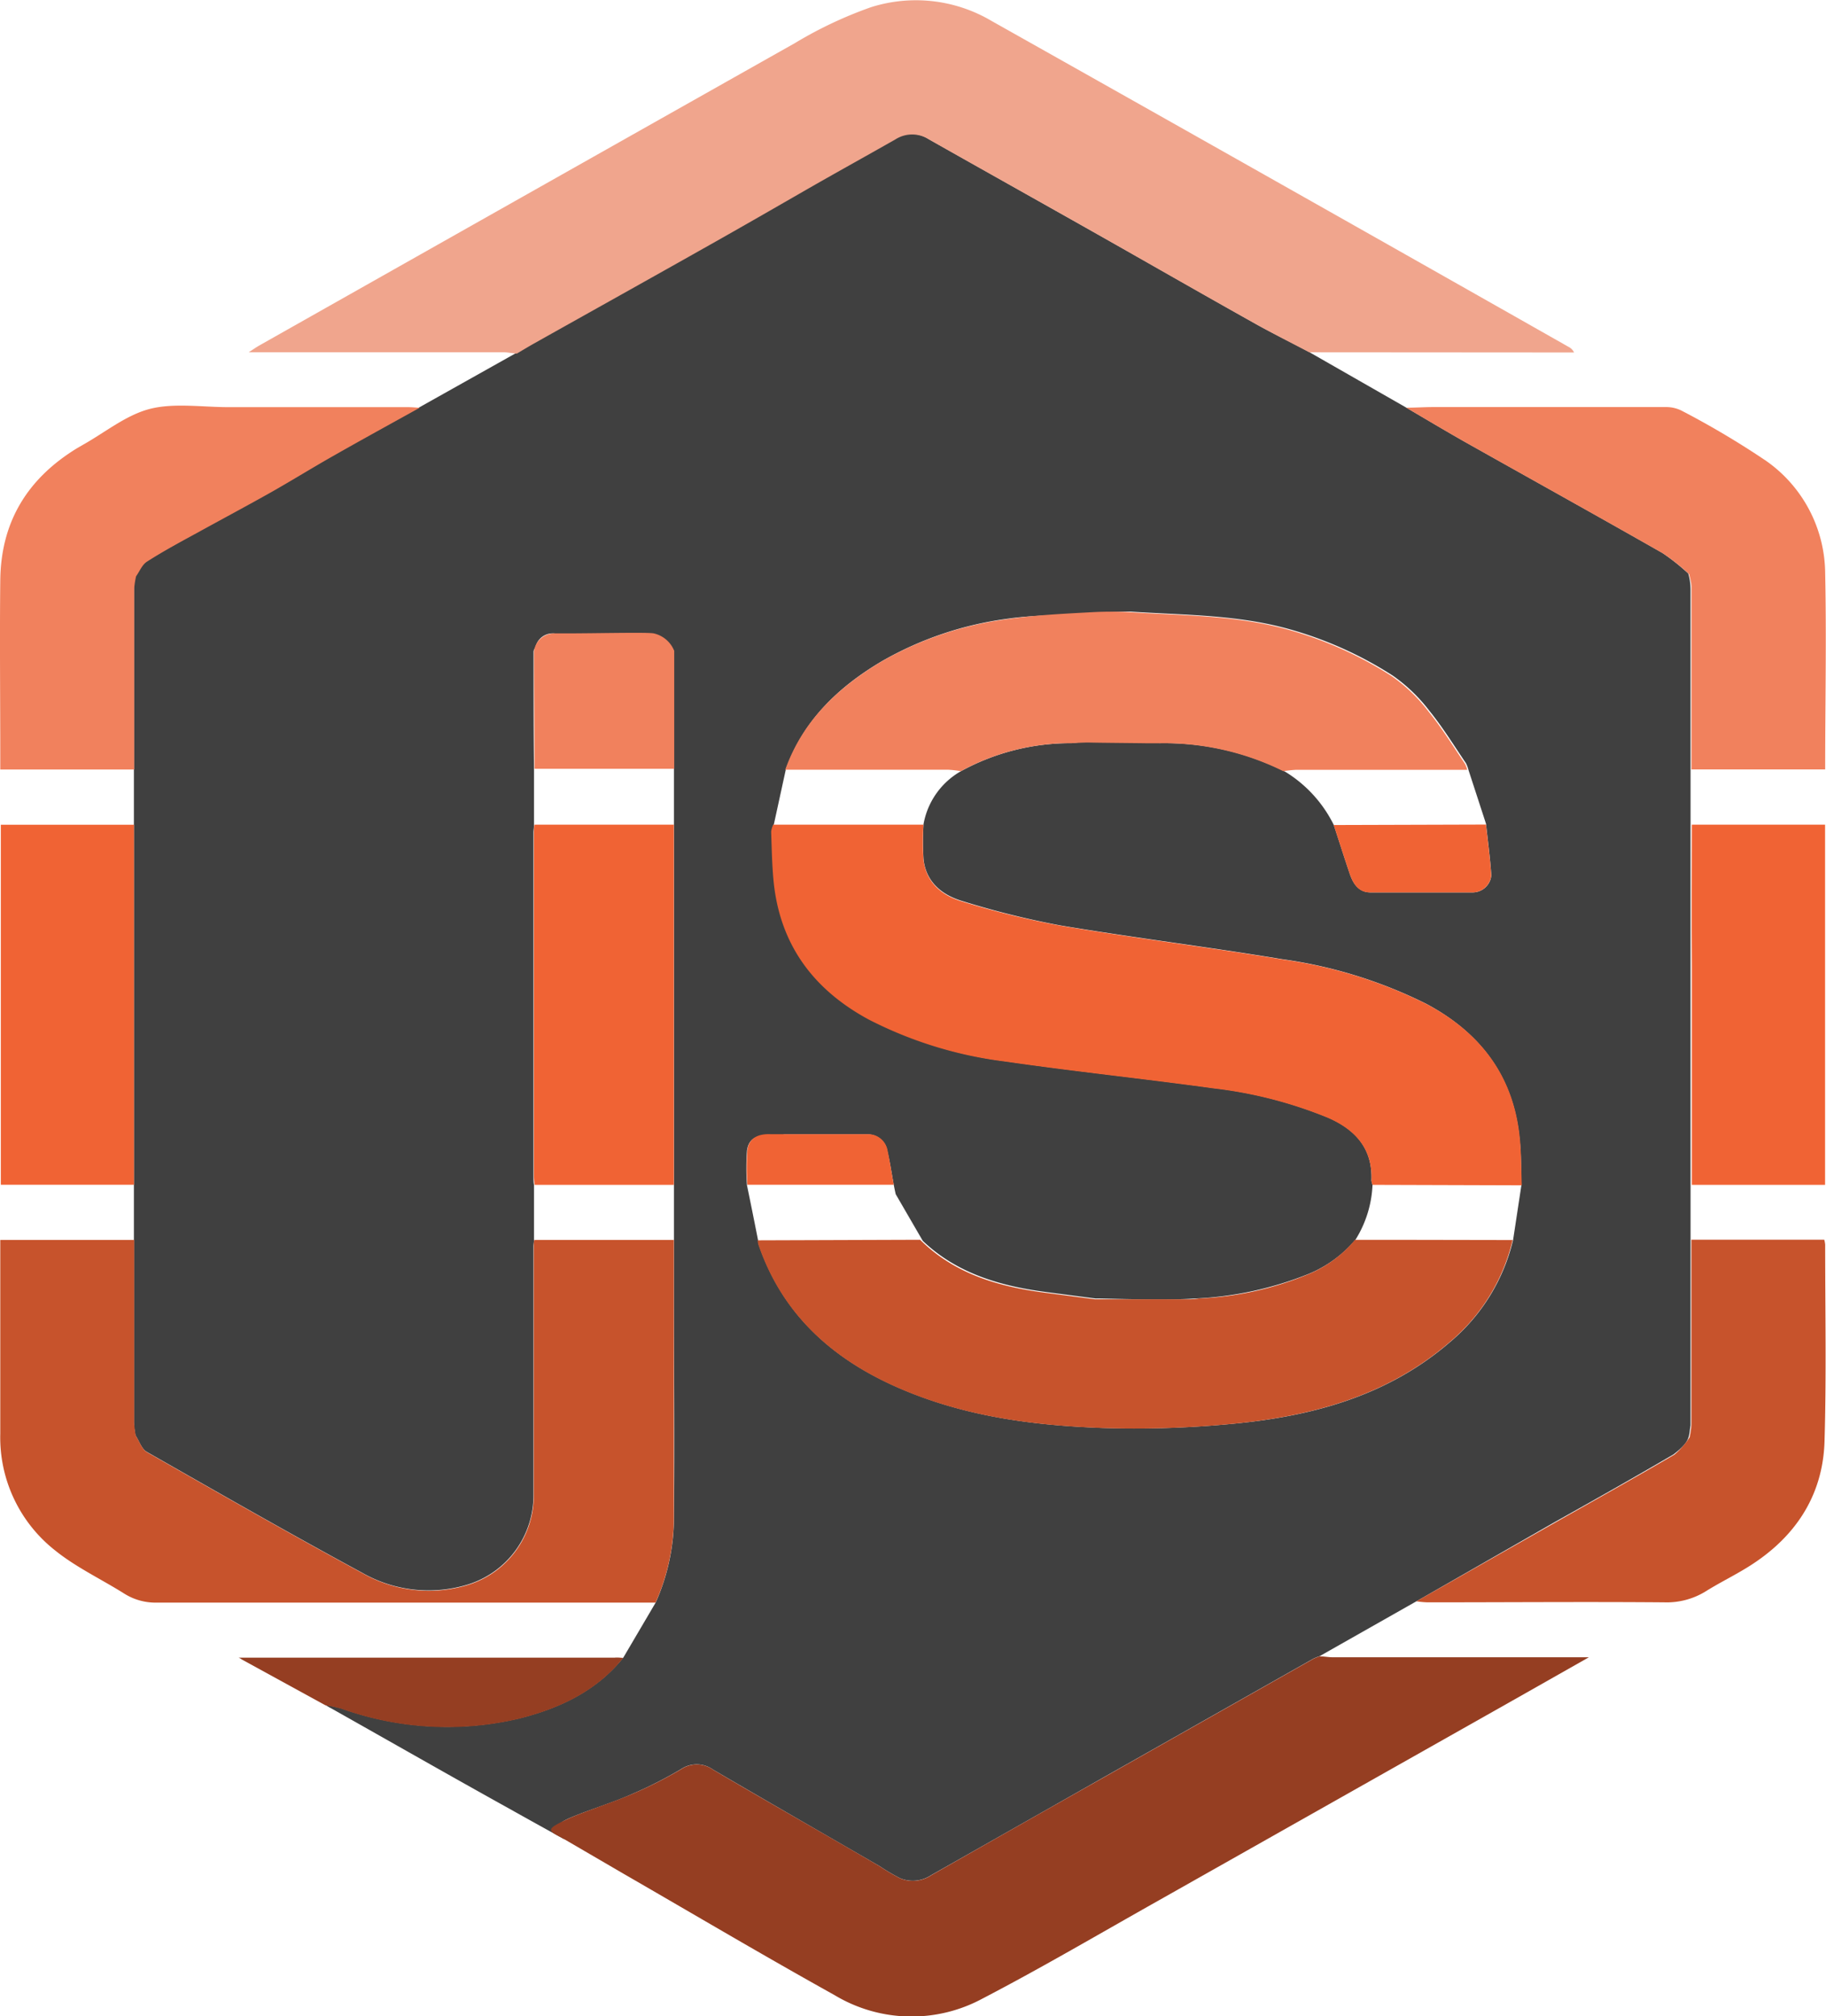 <svg xmlns="http://www.w3.org/2000/svg" viewBox="0 0 199.52 220.23"><defs><style>.a{fill:#404040;}.b{fill:#f0a58d;}.c{fill:#953e22;}.d{fill:#c7532c;}.e{fill:#f1815d;}.f{fill:#f06334;}</style></defs><title>nodejs40</title><path class="a" d="M923.52,629c-2-1.1-4-2.21-6-3.33-6.61-3.67-12.93-7.28-19.53-11a3.44,3.44,0,0,1-.58-.35,16.07,16.07,0,0,1,1.73.37,34.27,34.27,0,0,0,19.39,1.1c4.44-1.11,8.46-3,11.41-6.65l3.53-6a22.86,22.86,0,0,0,2-9.15c.08-8.19,0-16.39,0-24.59,0-2,0-3.91,0-5.87v-6c0-.48,0-1,0-1.44q0-18.23,0-36.46c0-.48,0-1,0-1.44v-6q0-6.43,0-12.87c0-.22-.21-.39-.28-.61-.48-.38-.89-.81-1.36-1.19a4.4,4.4,0,0,0-1-.22c-3.44,0-6.88,0-10.32,0a1.92,1.92,0,0,0-2.16,1.44c-.07.18-.22.35-.22.53,0,4.31,0,8.62.05,12.93v6c0,.27-.06.55-.06.83v37.66c0,.28,0,.56.06.83v6c0,.23-.06.47-.06.71v27.09a10.19,10.19,0,0,1-7.26,9.87,14.63,14.63,0,0,1-11.46-1.31c-7.91-4.28-15.72-8.75-23.54-13.21-.56-.32-.82-1.18-1.22-1.79a8.74,8.74,0,0,1-.18-1.43c0-8.67,0-26,0-26s0-42.89,0-65.05a3.4,3.4,0,0,1,1.39-3c1.79-1.12,3.65-2.13,5.49-3.15,2.7-1.49,5.41-2.93,8.09-4.44,2.31-1.3,4.55-2.69,6.85-4,3.11-1.77,6.25-3.49,9.37-5.22l10.59-5.94c.61-.36,1.22-.73,1.84-1.08,6.43-3.61,12.88-7.2,19.31-10.83,3.41-1.92,6.79-3.89,10.19-5.82s6.71-3.75,10-5.65a3.4,3.4,0,0,1,3.68,0c6,3.38,11.94,6.72,17.9,10.08s11.9,6.77,17.87,10.12c1.9,1.07,3.86,2,5.79,3.05l10.58,6.05c2.15,1.26,4.29,2.54,6.46,3.77,7.2,4.05,14.43,8.06,21.61,12.15a23.08,23.08,0,0,1,2.83,2.25,6.24,6.24,0,0,1,.25,1.79l0,35,0,35.94s0,18.9,0,20.29c-.2,1.3,0,1.76-1.86,3.19-4.32,2.53-8.7,5-13.06,7.44L1016.59,603,1006,609a4.77,4.77,0,0,0-.66.26l-22.77,12.88q-9.5,5.39-19,10.77a3.63,3.63,0,0,1-3.4.33,23,23,0,0,1-2.24-1.32c-6.06-3.51-12.14-7-18.19-10.54a3.06,3.06,0,0,0-3.45-.08A45.78,45.78,0,0,1,931,624c-2.22,1-4.54,1.67-6.77,2.6C922.53,627.33,922.51,627.62,923.52,629Zm36.18-70.47c-.36-1.57-.54-3.19-.93-4.76a2.14,2.14,0,0,0-2.12-1.77c-3,0-6.06,0-9.09,0a11.33,11.33,0,0,1-1.59.2c-1.39-.22-2.34.22-2.52,1.58a26.54,26.54,0,0,0,0,3.78q.62,3,1.21,6a3.4,3.4,0,0,0,.07.46c2.61,7.61,8,12.46,15.21,15.62s14.7,4.14,22.36,4.42a110.76,110.76,0,0,0,13.87-.42c8.83-.79,17.24-3,24.15-9a20.89,20.89,0,0,0,6.84-11.11l.91-6c-.06-1.63,0-3.27-.19-4.89-.6-6.88-4.25-11.73-10.21-14.9a50.87,50.87,0,0,0-15.78-4.88c-8-1.33-16.14-2.33-24.18-3.68A93.78,93.78,0,0,1,967,526.52c-2.22-.65-4-2.08-4.26-4.59a30.28,30.28,0,0,1,0-3.81,8.34,8.34,0,0,1,4.09-5.79,24.92,24.92,0,0,1,12.1-3.06,14.79,14.79,0,0,0,1.73-.27l6.94.15a5.92,5.92,0,0,0,.93.12,29.41,29.41,0,0,1,13.63,3.06,14.14,14.14,0,0,1,5.41,5.88c.58,1.77,1.14,3.54,1.74,5.31.36,1.06.93,2,2.2,2.05,3.72,0,7.44,0,11.16,0a2.05,2.05,0,0,0,2.11-1.85c-.12-1.88-.38-3.76-.58-5.65l-1.91-5.86a3.74,3.74,0,0,0-.28-.75c-1.31-1.93-2.54-3.93-4-5.73a18,18,0,0,0-4-3.84,41.49,41.49,0,0,0-11.55-5.14c-5.63-1.53-11.39-1.47-17.12-1.85a30.24,30.24,0,0,0-3.67.22c-3.28.18-6.6.1-9.84.57a37.45,37.45,0,0,0-13.56,4.58c-4.78,2.81-8.65,6.47-10.57,11.85-.44,2-.87,4-1.31,6a2.59,2.59,0,0,0-.23.77c.06,1.71.09,3.42.24,5.12.61,7.08,4.3,12.1,10.45,15.41A44.53,44.53,0,0,0,971.65,544c7.59,1.1,15.22,1.89,22.82,2.94a47.29,47.29,0,0,1,12.43,3.2c3,1.29,4.93,3.37,4.78,6.88a1.5,1.5,0,0,0,.12.45,12.23,12.23,0,0,1-1.84,6,13.33,13.33,0,0,1-5.12,3.76,37.72,37.72,0,0,1-12.49,2.7c-3.58.24-10.57-.05-10.78,0l-5.35-.7c-5-.65-9.78-2-13.56-5.6Z" transform="translate(-861.83 -428.1)"/><path class="b" d="M1004.9,466.58c-1.93-1-3.89-2-5.79-3.05-6-3.35-11.91-6.75-17.87-10.12s-11.94-6.7-17.9-10.08a3.4,3.4,0,0,0-3.68,0c-3.34,1.9-6.7,3.75-10,5.65s-6.78,3.9-10.19,5.82c-6.43,3.63-12.88,7.22-19.31,10.83-.62.35-1.23.72-1.84,1.08-.47,0-.94-.13-1.42-.13H889c.51-.33.81-.54,1.12-.72q29.28-16.54,58.58-33.06a45.09,45.09,0,0,1,8.29-3.91,16.25,16.25,0,0,1,13.19,1.5q31.56,17.75,63.05,35.6a1.29,1.29,0,0,1,.59.61Z" transform="translate(-861.83 -428.1)"/><path class="c" d="M923.52,629c-1.82-1-2.36-1,.69-2.39,2.23-.93,4.55-1.64,6.77-2.6a45.78,45.78,0,0,0,5.32-2.7,3.06,3.06,0,0,1,3.45.08c6,3.53,12.13,7,18.19,10.54a23,23,0,0,0,2.24,1.32,3.63,3.63,0,0,0,3.4-.33q9.49-5.4,19-10.77l22.77-12.88a4.77,4.77,0,0,1,.66-.26c.47,0,1,.1,1.43.1h28l-8.4,4.76-38.59,21.79c-6.4,3.6-12.74,7.33-19.25,10.72A16.32,16.32,0,0,1,953,646c-7.71-4.29-15.3-8.78-22.94-13.19Z" transform="translate(-861.83 -428.1)"/><path class="d" d="M935.46,563.53c0,2,0,3.91,0,5.87,0,8.2,0,16.4,0,24.59a22.86,22.86,0,0,1-2,9.15l-38.75,0c-5.24,0-10.48,0-15.72,0a6.43,6.43,0,0,1-3.61-1c-2.53-1.59-5.29-2.88-7.59-4.75a15.69,15.69,0,0,1-5.93-12.7c0-6.55,0-13.11,0-19.67v-1.49h14.63q0,10,0,20a9.27,9.27,0,0,0,.18,1.39c.4.61.66,1.47,1.22,1.79,7.82,4.46,15.63,8.93,23.54,13.21a14.63,14.63,0,0,0,11.46,1.31,10.19,10.19,0,0,0,7.26-9.87V564.25c0-.24,0-.48.06-.72Z" transform="translate(-861.83 -428.1)"/><path class="e" d="M1046.38,490.8a23.08,23.08,0,0,0-2.83-2.25c-7.18-4.09-14.41-8.1-21.61-12.15-2.17-1.23-4.31-2.51-6.46-3.77,1,0,2-.07,3-.07,8.47,0,17,0,25.42,0a3.76,3.76,0,0,1,1.8.46,94.07,94.07,0,0,1,9.14,5.44,15.13,15.13,0,0,1,6.42,12.3c.15,7.07,0,14.14,0,21.38h-14.61c0-6.67,0-13.34,0-20A7.12,7.12,0,0,0,1046.38,490.8Z" transform="translate(-861.83 -428.1)"/><path class="e" d="M907.68,472.64c-3.12,1.73-6.26,3.45-9.37,5.22-2.3,1.3-4.54,2.69-6.85,4-2.68,1.51-5.39,2.95-8.09,4.44-1.84,1-3.7,2-5.49,3.15-.52.33-.79,1.05-1.18,1.59a9.27,9.27,0,0,0-.21,1.37q0,9.87,0,19.74H861.86v-1.36c0-6.44-.07-12.88,0-19.31s3-11.12,8.38-14.42l.62-.36c2.44-1.36,4.74-3.27,7.35-3.94s5.72-.19,8.59-.19h19.43C906.73,472.56,907.2,472.61,907.68,472.64Z" transform="translate(-861.83 -428.1)"/><path class="d" d="M1016.59,603l15.13-8.58c4.36-2.47,8.74-4.91,13.06-7.44a8.28,8.28,0,0,0,1.66-1.89,9.37,9.37,0,0,0,.2-1.38q0-10.1,0-20.21h14.52a3,3,0,0,1,.1.54c0,7.16.14,14.33-.07,21.48-.18,6-3.26,10.56-8.35,13.72-1.49.93-3.08,1.7-4.57,2.63a8.12,8.12,0,0,1-4.62,1.24c-8.52-.07-17,0-25.56,0C1017.62,603.12,1017.11,603.07,1016.59,603Z" transform="translate(-861.83 -428.1)"/><path class="f" d="M1046.69,518.17h14.56v39.34h-14.56q0-11.94,0-23.87C1046.65,528.49,1046.68,523.33,1046.69,518.17Z" transform="translate(-861.83 -428.1)"/><path class="f" d="M876.47,557.5H861.92V518.18h14.55Z" transform="translate(-861.83 -428.1)"/><path class="c" d="M929.93,609.18c-2.95,3.68-7,5.54-11.41,6.65a34.27,34.27,0,0,1-19.39-1.1,16.07,16.07,0,0,0-1.73-.37l-9-4.93c-.49-.26.08,0-.49-.28l1.11,0h40C929.29,609.12,929.61,609.16,929.93,609.18Z" transform="translate(-861.83 -428.1)"/><path class="f" d="M1011.8,557.51a1.5,1.5,0,0,1-.12-.45c.15-3.51-1.8-5.59-4.78-6.88a47.29,47.29,0,0,0-12.43-3.2c-7.6-1.05-15.23-1.84-22.82-2.94a44.53,44.53,0,0,1-14.87-4.57c-6.15-3.31-9.84-8.33-10.45-15.41-.15-1.7-.18-3.41-.24-5.12a2.59,2.59,0,0,1,.23-.77l16.41,0a30.28,30.28,0,0,0,0,3.81c.29,2.51,2,3.94,4.26,4.59a93.78,93.78,0,0,0,10.76,2.64c8,1.35,16.13,2.35,24.18,3.68a50.87,50.87,0,0,1,15.78,4.88c6,3.17,9.61,8,10.21,14.9.14,1.62.13,3.26.19,4.89Z" transform="translate(-861.83 -428.1)"/><path class="d" d="M1027.11,563.54a20.81,20.81,0,0,1-6.83,11.11c-6.92,6-15.32,8.19-24.16,9a110.71,110.71,0,0,1-13.87.42c-7.66-.28-15.23-1.29-22.36-4.42s-12.6-8-15.2-15.62a2.32,2.32,0,0,1-.07-.46l17.75-.06c3.82,3.78,8.65,5.14,13.78,5.8l5.35.7h10.27a6.32,6.32,0,0,0,1.06-.09,34.85,34.85,0,0,0,11.94-2.64,13.22,13.22,0,0,0,5.11-3.76l6.36,0Z" transform="translate(-861.83 -428.1)"/><path class="e" d="M980.8,509.2c-.74,0-1.3.05-1.88.07a24.92,24.92,0,0,0-12.1,3.06,11.17,11.17,0,0,0-1.39-.16q-8.91,0-17.8,0c1.92-5.38,5.79-9,10.57-11.85a37.45,37.45,0,0,1,13.56-4.58c3.24-.47,6.19-.6,9.47-.78a38.9,38.9,0,0,1,4,0c5.73.38,11.49.32,17.12,1.85a41.49,41.49,0,0,1,11.55,5.14,18,18,0,0,1,4,3.84c1.47,1.8,2.7,3.8,4,5.73a2.74,2.74,0,0,1,.25.66q-9.35,0-18.7,0a13.59,13.59,0,0,0-1.4.15,29.52,29.52,0,0,0-13.63-3.05c-.31,0-.79,0-.88,0H987C986.88,509.27,981.72,509.23,980.8,509.2Z" transform="translate(-861.83 -428.1)"/><path class="f" d="M935.46,518.17c0,.48,0,1,0,1.44q0,18.23,0,36.46c0,.48,0,1,0,1.44H920.23c0-.27-.06-.55-.06-.83V519c0-.28,0-.56.06-.83Z" transform="translate(-861.83 -428.1)"/><path class="e" d="M920.18,499.21a2.23,2.23,0,0,1,2.18-1.93h1.21c3.43,0,9-.14,9.69,0a3.15,3.15,0,0,1,2.24,1.91c0,4.49,0,8.39,0,12.88H920.23C920.23,507.67,920.18,503.67,920.18,499.21Z" transform="translate(-861.83 -428.1)"/><path class="f" d="M1024.2,518.16c.2,1.86.46,3.71.57,5.56a2.05,2.05,0,0,1-2.11,1.85c-3.72,0-7.44,0-11.16,0-1.27,0-1.84-1-2.2-2.05-.6-1.77-1.16-3.54-1.74-5.31Z" transform="translate(-861.83 -428.1)"/><path class="f" d="M959.49,557.5l-16,0a26.54,26.54,0,0,1,0-3.78c.18-1.36,1.23-1.81,2.58-1.74.57,0,1,0,1.53,0,3,0,6.06,0,9.09,0a2.14,2.14,0,0,1,2.12,1.77C959.08,555,959.25,556.26,959.49,557.5Z" transform="translate(-861.83 -428.1)"/></svg>